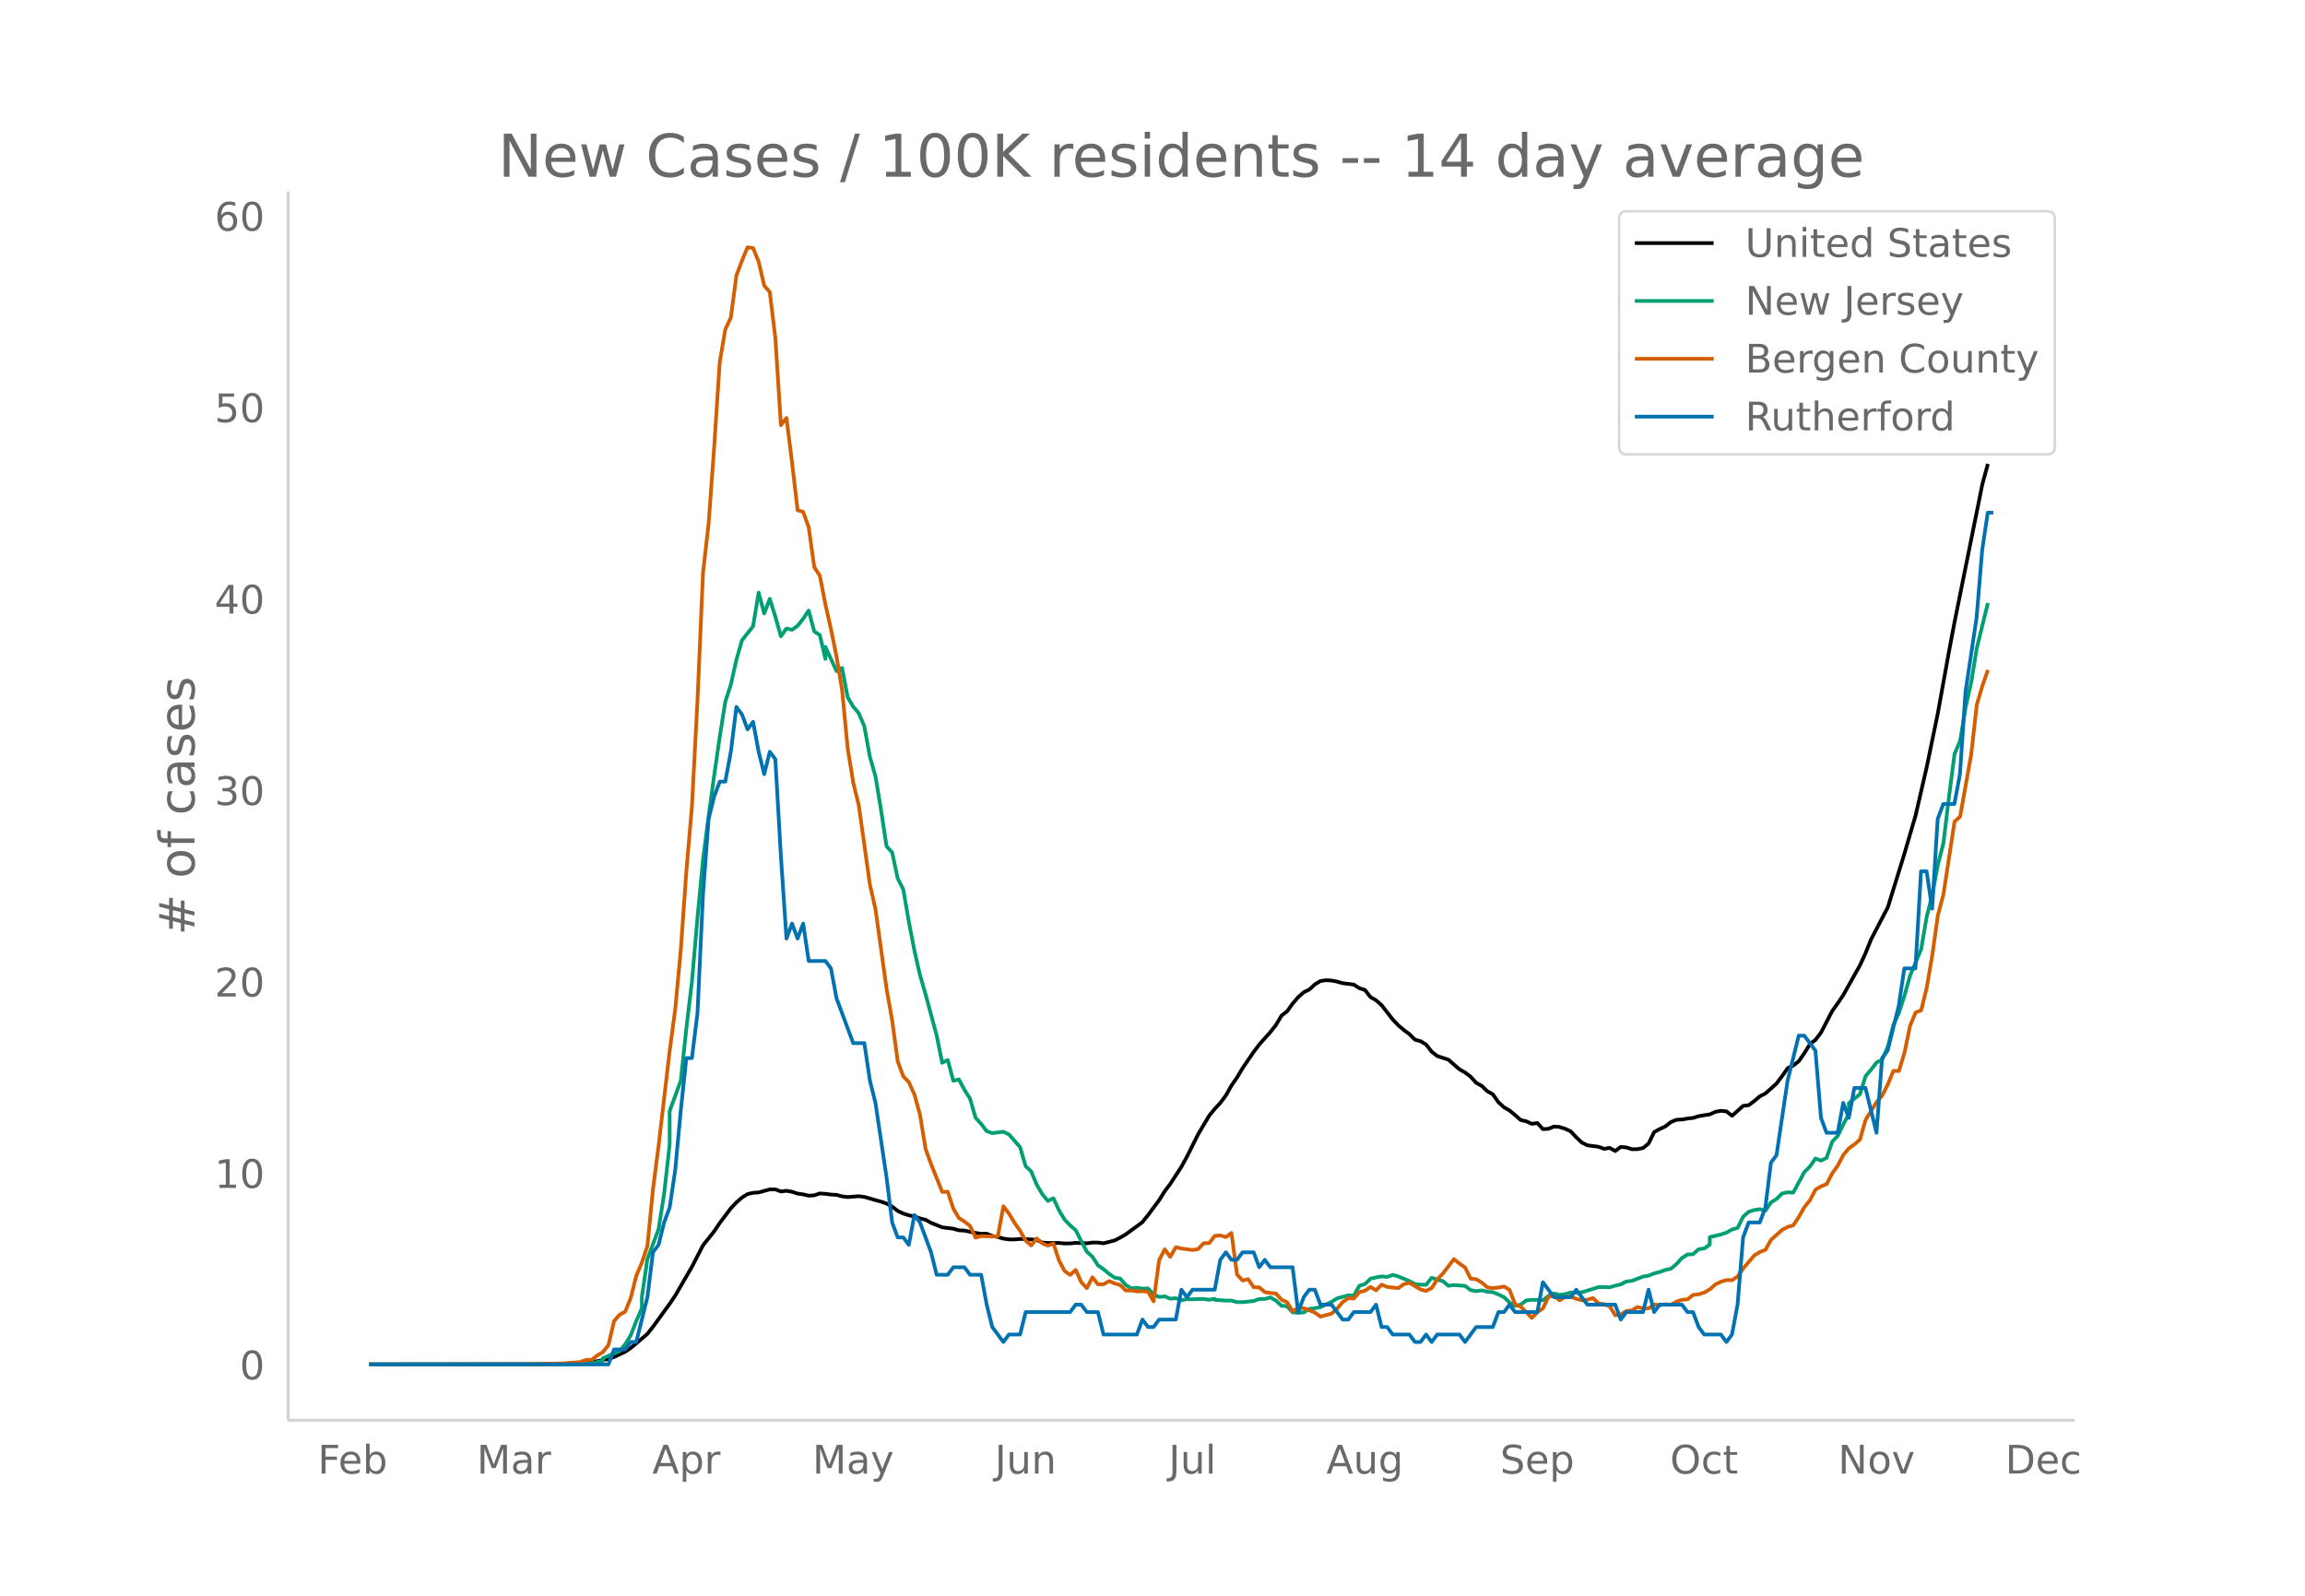 <svg height="864" viewBox="0 0 936 648" width="1248" xmlns="http://www.w3.org/2000/svg" xmlns:xlink="http://www.w3.org/1999/xlink"><defs><style>*{stroke-linecap:butt;stroke-linejoin:round}</style></defs><g id="figure_1"><path d="M0 648h936V0H0z" fill="#fff" id="patch_1"/><g id="axes_1"><path d="M117 576.72h725.4V77.76H117z" fill="none" id="patch_2"/><path clip-path="url(#p2ba1febd13)" d="M149.973 554.04l70.01-.085 9.034-.181 4.517-.201 6.775-.54 2.258-.294 4.517-.916 2.259-.779 4.516-2.139 2.259-1.517 6.775-5.733 2.258-2.883 6.776-9.314 2.258-3.333 6.775-11.68 4.517-8.766 4.517-5.658 2.258-3.375 4.517-5.99 2.259-2.407 2.258-1.944 2.258-1.447 2.259-.49 2.258-.154 4.517-1.231 2.258-.017 2.259.852 2.258-.277 2.259.39 2.258.76 2.258.3 2.259.532 2.258-.137 2.259-.771 2.258.16 2.258.303 2.259.12 2.258.615 2.259.27 4.516-.343 2.259.294 6.775 1.912 2.258.772 2.259 1.236 2.258 1.77 2.259 1.044 2.258.728 2.259.474 2.258.78 2.258.552 2.259 1.247 4.517 1.834 4.516.555 2.259.658 2.258.112 4.517.952 2.258.342 2.259-.04 2.258.945 2.259.375 2.258.686 2.258.31 2.259.026 2.258-.21 4.517.204 2.258.186 2.259 1.076 2.258.188 4.517-.026 2.258.22 2.259-.03 2.258-.222 4.517.183 2.259-.306 2.258.01 2.258.289 4.517-1.161 2.259-1.134 2.258-1.336 4.517-3.286 2.258-1.683 2.259-2.831 4.516-6.073 2.259-3.6 2.258-2.986 4.517-6.956 2.258-4.122 4.517-9.054 4.517-7.6 2.258-2.761 2.259-2.422 2.258-3.022 2.259-4.014 2.258-3.262 2.258-3.797 4.517-6.611 2.259-3.018 4.516-5.029 2.259-2.865 2.258-3.812 2.259-1.74 2.258-3.138 2.259-2.613 2.258-2.01 2.258-1.118 2.259-2.075 2.258-1.359 2.259-.347 2.258.144 2.258.438 2.259.634 4.517.562 2.258 1.47 2.258.706 2.259 2.912 2.258 1.283 2.259 1.998 4.516 5.804 2.259 2.372 2.258 1.91 2.259 1.687 2.258 2.245 2.258.602 2.259 1.361 2.258 2.908 2.259 1.765 4.516 1.46 4.517 3.935 2.259 1.283 2.258 1.705 2.259 2.477 2.258 1.246 2.258 2.17 2.259 1.268 2.258 3.188 2.259 2.075 2.258 1.304 2.258 1.856 2.259 2.003 2.258.514 2.259 1.039 2.258-.327 2.258 2.48 2.259-.15 2.258-.9 2.259.167 2.258.745 2.258 1.033 2.259 2.445 2.258 2.107 2.259 1.119 4.516.6 2.259.84 2.258-.396 2.259 1.272 2.258-1.674 2.258.225 2.259.72 2.258-.027 2.259-.437 2.258-1.86 2.259-4.626 2.258-1.26 2.258-1.022 2.259-1.778 2.258-.937 2.259-.114 2.258-.383 2.258-.26 2.259-.717 4.517-.73 2.258-1.021 2.258-.42 2.259.233 2.258 1.787 4.517-4.032 2.258-.273 2.259-1.694 2.258-1.909 2.259-1.144 4.516-4.047 2.259-3.01 2.258-3.213 2.259-1.082 2.258-1.742 2.258-3.274 2.259-3.66 2.258-1.753 2.259-2.983 4.516-8.697 2.259-3.15 2.258-3.365 6.776-12.09 2.258-4.904 2.258-5.626 6.776-12.963 4.516-14.542 2.259-7.346 4.517-15.45 4.516-19.627 4.517-21.881 4.517-25.011 2.258-11.942 11.292-56.001 2.259-8.307h0" fill="none" stroke="#000" stroke-linecap="round" stroke-width="1.5" id="line2d_1"/><path clip-path="url(#p2ba1febd13)" d="M149.973 554.04l81.302-.038 4.517-.125h0l4.517-.3 4.517-1.056v-1l6.775-2.895 2.258-2.732 2.259-3.67 2.258-5.814 2.259-5.195v-4.545l2.258-15.43 4.517-12.06 2.258-14.372 2.259-20.018v-13.641l4.516-12.323 2.259-21.25 2.258-18.88 2.259-25.988L285.477 349l2.258-17.467 2.259-16.599 2.258-15.598 2.259-14.342 2.258-6.977 2.259-10.077 2.258-7.903 4.517-5.757 2.258-13.63 2.259 8.46 2.258-5.952 2.258 7.22 2.259 7.978 2.258-3.126 2.259.5 2.258-1.594 2.258-2.857 2.259-3.339 2.258 8.465 2.259 1.476 2.258 9.684v-4.883l4.517 9.828 2.258-1.263 2.259 11.872 2.258 3.826 2.258 2.663 2.259 5.34 2.258 12.378 2.259 7.858 2.258 13.635 2.258 14.873 2.259 2.426 2.258 10.603 2.259 4.395 2.258 13.141 2.259 11.69 2.258 9.947 2.258 7.778 4.517 16.754 2.259 11.141 2.258-1.125 2.258 8.44 2.259-.557 2.258 4.201 2.259 3.576 2.258 7.79 2.258 2.482 2.259 2.97 2.258.787 4.517-.562 2.258 1.075 4.517 5.176 2.259 7.703 2.258 2.169 2.258 5.395 2.259 3.82 2.258 2.757 2.259-1.075 2.258 4.87 2.258 3.782 2.259 2.332 2.258 1.963 4.517 8.74 2.259 2.02 2.258 3.507 2.258 1.569 2.259 1.9 2.258 1.538 2.259.363 2.258 2.607 2.258 1.369 2.259-.231 2.258.375 2.259-.125 2.258 2.45 2.258 1.038 2.259-.25 2.258.95 2.259-.206 2.258.825 2.258-.45 2.259.1 2.258-.15 2.259.019 2.258.294 2.258-.382v.4l4.517.326 2.259-.02 2.258.645h2.258l4.517-.45 2.259-.838 2.258.013 2.258-.638 2.259 1.281 2.258 2.101 2.259.175 2.258 2.5 2.259.182 2.258-.162 2.258-1.426 2.259-.256 2.258-.438 4.517-2.175 2.258-1.407 4.517-1.238 2.259.119 2.258-4.001 2.258-.663 2.259-2.2 2.258-.526 2.259-.394 2.258.2 2.258-.825 2.259.613 4.517 1.913 2.258 1.194 2.258.244 2.259.05 2.258-2.826 2.259.75 2.258.57 2.258 1.925 2.259-.3 4.517.331 2.258 1.713 2.259.438 2.258-.32 2.258.538 2.259.207 2.258.887 2.259 1.113 2.258 2.182 2.258 1.326 2.259-.444 2.258-1.738 2.259-.232 2.258.007 2.258.15 2.259-1.738 2.258-.994 2.259.587 2.258-.331 2.258-.669 2.259.156 2.258-.237 6.775-2.082 2.259-.038 2.258.094 2.259-.663 2.258-.518 2.258-1.194 2.259-.238 4.517-1.738 2.258-.375 2.259-.932 2.258-.531 2.258-.875 2.259-.463 2.258-1.882 2.259-2.507 2.258-1.406 2.258-.125 2.259-2.026 2.258-.281 2.259-1.582v-3.038l4.516-1.082 2.259-.744 2.258-1.269 2.259-.625 2.258-4.589 2.258-1.982 2.259-.712 2.258-.332 2.259.563 2.258-3.326 2.258-1.413 2.259-2.232 2.258-.437 2.259.08 4.516-8.314 2.259-2.244 2.258-3.264 2.259.85 2.258-1.125 2.258-6.533 2.259-2.363 2.258-4.67 2.259-4.239v-4.432l4.517-3.62 2.258-7.29 2.258-2.682 2.259-2.926 2.258-1.1 2.259-5.251 2.258-8.765 2.258-5.002 2.259-6.977 2.258-8.083 4.517-10.79 2.258-13.198 2.259-8.865 2.258-12.135 2.259-8.884 2.258-18.692 2.258-17.474 2.259-5.32 2.258-13.742 2.259-10.071 2.258-13.88 4.517-18.33h0" fill="none" stroke="#009e73" stroke-linecap="round" stroke-width="1.5" id="line2d_2"/><path clip-path="url(#p2ba1febd13)" d="M149.973 554.04l65.494-.06 13.55-.357 2.258-.238 2.259-.12 2.258-.238 2.259-.834 2.258-.06 2.258-1.727 2.259-1.37 2.258-2.859 2.259-9.71 2.258-2.62 2.258-1.191 2.259-5.6 2.258-8.994 2.259-5.361 2.258-6.79 2.258-22.934 2.259-17.572 4.517-38.659 2.258-16.917 2.258-24.065 2.259-31.927 2.258-26.27 2.259-43.007 2.258-52.06 2.258-19.777 2.259-31.153 2.258-34.49 2.259-13.283 2.258-4.884 2.259-17.036 2.258-6.016 2.258-5.421 2.259.298 2.258 5.54 2.259 9.709 2.258 2.62 2.258 18.645 2.259 35.383 2.258-2.919 2.259 18.049 2.258 19.418 2.258.656 2.259 6.314 2.258 16.142 2.259 3.515 2.258 11.615 2.258 10.067 2.259 11.139 2.258 13.522 2.259 23.648 2.258 13.938 2.258 9.293 4.517 32.166 2.259 9.947 4.516 32.404 2.259 12.748 2.258 16.678 2.259 6.076 2.258 2.383 2.259 5.003 2.258 8.101 2.258 13.939 2.259 6.255 4.517 11.258 2.258-.06 2.258 6.85 2.259 3.812 2.258 1.43 2.259 1.787 2.258 4.765 2.258-.655 4.517.179 2.259-.06 2.258-12.21 2.258 2.977 2.259 3.753 2.258 3.217 2.259 4.05 2.258 1.906 2.258-2.8 2.259 1.967 2.258.893 2.259-.834 2.258 6.91 2.258 4.229 2.259 1.608 2.258-2.025 2.259 4.944 2.258 2.442 2.259-4.408 2.258 2.86h2.258l2.259-1.31 2.258.952 2.259.655 2.258 2.204h2.258l2.259.358 2.258-.06 2.259.179 2.258 3.931 2.258-16.738 2.259-4.348 2.258 3.038 2.259-3.932 2.258.536 4.517.596 2.258-.357 2.259-2.383 2.258-.06 2.258-2.918 2.259-.18 2.258.656 2.259-1.668 2.258 16.858 2.258 2.442 2.259-.536 2.258 3.276 2.259.06 2.258 1.906 2.258.357 2.259.238 2.258 2.502 2.259 1.013 2.258 3.693 2.259-1.43 2.258.179 2.258.834 2.259.953 2.258 1.608 4.517-1.191 2.258-2.025 2.259-2.68 2.258-1.55 2.259.12 2.258-2.621 2.258-.536 2.259-1.55 2.258 1.37 2.259-2.322 2.258.953 4.517.476 2.258-1.608 2.259-.536 4.516 2.68 2.259.596 2.258-1.191 2.259-3.455 2.258-2.383 4.517-5.897 2.258 1.847 2.259 1.548 2.258 4.528 2.259.238 2.258 1.37 2.258 1.966 2.259.297 2.258-.238 2.259-.417 2.258 1.37 2.258 5.838 2.259.953 4.517 4.586 2.258-2.323 2.258-1.548 2.259-4.706 2.258-.417 2.259 1.846 2.258-1.37 2.258-.119 2.259.894 2.258.595 2.259-.238 2.258-.655 2.258 2.144 2.259.358 2.258.834 2.259 3.633 2.258-.298 2.258-1.43 2.259-.238 2.258-1.37 2.259.596 2.258-.06 2.259-1.548 2.258.238 2.258-.357 2.259.238 2.258-1.31 2.259-.715 2.258-.239 2.258-1.787 2.259-.238 2.258-.715 2.259-1.31 2.258-1.966 2.258-1.132 2.259-.655 2.258.06 2.259-1.49 2.258-3.276 4.517-5.301 2.258-1.37 2.259-.894 2.258-4.05 4.517-4.05 2.258-1.192 2.259-.655 2.258-3.395 2.258-3.991 2.259-2.8 2.258-4.289 2.259-1.37 2.258-.893 2.258-4.349 2.259-3.157 2.258-4.348 2.259-2.68 2.258-1.609 2.259-1.966 2.258-7.982 4.517-7.267 2.258-2.62 2.259-4.468 2.258-5.54 2.258.06 2.259-7.446 2.258-10.9 2.259-5.421 2.258-.894 2.258-9.173 2.259-13.224 2.258-16.142 2.259-8.519 4.516-29.545 2.259-2.084 4.517-25.316 2.258-20.074 2.258-7.625 2.259-6.492h0" fill="none" stroke="#d55e00" stroke-linecap="round" stroke-width="1.5" id="line2d_3"/><path clip-path="url(#p2ba1febd13)" d="M149.973 554.04h97.111l2.259-6.068h4.516l2.259-3.033h2.258l4.517-18.203 2.258-18.203 2.259-3.034 2.258-9.102 2.259-6.067 2.258-15.17 2.258-24.27 2.259-21.237h2.258l2.259-18.203 2.258-48.541 2.258-30.338 2.259-9.102 2.258-6.068h2.259l2.258-12.135 2.259-18.203 2.258 3.034 2.258 6.068 2.259-3.034 2.258 12.135 2.259 9.102 2.258-9.102 2.258 3.034 2.259 39.44 2.258 33.372 2.259-6.068 2.258 6.068 2.258-6.068 2.259 15.17h6.775l2.258 3.033 2.259 12.135 6.775 18.203h4.517l2.258 15.17 2.259 9.101 4.516 30.338 2.259 18.203 2.258 6.068h2.259l2.258 3.034 2.259-12.136 2.258 3.034 4.517 12.136 2.258 9.101h4.517l2.258-3.034h4.517l2.259 3.034h4.516l2.259 12.135 2.258 9.102 4.517 6.068 2.258-3.034h4.517l2.259-9.102h18.067l2.258-3.034h2.259l2.258 3.034h4.517l2.258 9.102h13.55l2.26-6.068 2.258 3.034h2.258l2.258-3.034h6.776l2.258-12.135 2.258 3.034 2.259-3.034h9.033l2.259-12.136 2.258-3.033 2.259 3.033h2.258l2.258-3.033h4.517l2.259 6.067 2.258-3.034 2.258 3.034h9.034l2.259 18.203 2.258-6.067 2.258-3.034h2.259l2.258 6.067h4.517l4.517 6.068h2.258l2.259-3.034h6.775l2.258-3.034 2.259 9.102h2.258l2.258 3.034h6.776l2.258 3.034h2.258l2.259-3.034 2.258 3.034 2.259-3.034h9.033l2.259 3.034 4.517-6.068h6.775l2.258-6.068h2.259l2.258-3.034 2.258 3.034h9.034l2.258-12.135 4.517 6.068h6.775l2.259-3.034 4.517 6.067h11.292l2.258 6.068 2.258-3.034h6.776l2.258-9.101 2.259 9.101 2.258-3.034h9.034l2.258 3.034h2.258l2.259 6.068 2.258 3.034h6.775l2.259 3.034 2.258-3.034 2.259-12.136 2.258-27.304 2.258-6.068h4.517l2.259-6.067 2.258-18.203 2.258-3.034 4.517-30.338 4.517-18.203h2.258l4.517 6.067 2.259 27.305 2.258 6.067h4.517l2.258-12.135 2.259 6.068 2.258-12.136h4.517L762 459.991l2.258-30.338 2.259-3.034 4.516-18.203 2.259-15.169h4.517l2.258-39.44h2.258l2.259 15.17 2.258-36.406 2.259-6.068h4.516l2.259-12.135 2.258-33.372 4.517-30.339 2.258-27.304 2.259-15.17h2.258" fill="none" stroke="#0072b2" stroke-linecap="round" stroke-width="1.5" id="line2d_4"/><path d="M117 576.72V77.76" fill="none" stroke="#d3d3d3" stroke-linecap="square" stroke-width="1.25" id="patch_3"/><path d="M117 576.72h725.4" fill="none" stroke="#d3d3d3" stroke-linecap="square" stroke-width="1.25" id="patch_4"/><g id="matplotlib.axis_1"><g id="xtick_1"><g transform="matrix(.16 0 0 -.16 129.035 598.378)" fill="#696969" id="text_1"><defs><path d="M9.813 72.906h41.89v-8.312H19.672V43.109h28.906v-8.297H19.672V0h-9.86z" id="DejaVuSans-70"/><path d="M56.203 29.594v-4.39H14.891q.593-9.282 5.593-14.142 5-4.859 13.938-4.859 5.172 0 10.031 1.266 4.86 1.265 9.656 3.812v-8.5Q49.266.734 44.187-.344 39.11-1.422 33.892-1.422q-13.094 0-20.735 7.61-7.64 7.625-7.64 20.625 0 13.421 7.25 21.296Q20.016 56 32.328 56q11.031 0 17.453-7.11 6.422-7.093 6.422-19.296zm-8.984 2.64q-.094 7.36-4.125 11.75-4.032 4.407-10.672 4.407-7.516 0-12.031-4.25-4.516-4.25-5.203-11.97z" id="DejaVuSans-101"/><path d="M48.688 27.297q0 9.906-4.079 15.547-4.078 5.64-11.203 5.64-7.14 0-11.218-5.64-4.079-5.64-4.079-15.547 0-9.906 4.078-15.547 4.079-5.64 11.22-5.64 7.124 0 11.202 5.64t4.078 15.547zM18.108 46.39q2.844 4.875 7.157 7.234Q29.594 56 35.594 56q9.968 0 16.187-7.906 6.235-7.907 6.235-20.797T51.78 6.484q-6.218-7.906-16.187-7.906-6 0-10.328 2.375-4.313 2.375-7.157 7.25V0H9.08v75.984h9.03z" id="DejaVuSans-98"/></defs><use xlink:href="#DejaVuSans-70"/><use x="52.02" xlink:href="#DejaVuSans-101"/><use x="113.543" xlink:href="#DejaVuSans-98"/></g></g><g id="xtick_2"><g transform="matrix(.16 0 0 -.16 193.598 598.378)" fill="#696969" id="text_2"><defs><path d="M9.813 72.906h14.703l18.593-49.61 18.703 49.61h14.704V0H66.89v64.016l-18.797-50h-9.907l-18.796 50V0H9.813z" id="DejaVuSans-77"/><path d="M34.281 27.484q-10.89 0-15.093-2.484-4.204-2.484-4.204-8.5 0-4.781 3.157-7.594 3.156-2.797 8.562-2.797 7.485 0 12 5.297 4.516 5.297 4.516 14.078v2zm17.922 3.72V0H43.22v8.297Q40.14 3.328 35.547.953q-4.594-2.375-11.234-2.375-8.391 0-13.36 4.719Q6 8.016 6 15.922q0 9.219 6.172 13.906 6.187 4.688 18.437 4.688h12.61v.89q0 6.203-4.078 9.594-4.078 3.39-11.453 3.39-4.688 0-9.141-1.124-4.438-1.125-8.531-3.375v8.312q4.921 1.906 9.562 2.844 4.64.953 9.031.953 11.875 0 17.735-6.156 5.86-6.14 5.86-18.64z" id="DejaVuSans-97"/><path d="M41.11 46.297q-1.516.875-3.297 1.281Q36.03 48 33.89 48q-7.625 0-11.703-4.953-4.079-4.953-4.079-14.234V0H9.08v54.688h9.03v-8.5q2.844 4.984 7.375 7.39Q30.031 56 36.531 56q.922 0 2.047-.125 1.125-.11 2.484-.36z" id="DejaVuSans-114"/></defs><use xlink:href="#DejaVuSans-77"/><use x="86.279" xlink:href="#DejaVuSans-97"/><use x="147.559" xlink:href="#DejaVuSans-114"/></g></g><g id="xtick_3"><g transform="matrix(.16 0 0 -.16 264.862 598.378)" fill="#696969" id="text_3"><defs><path d="M34.188 63.188L20.797 26.906h26.812zm-5.579 9.718h11.188L67.578 0h-10.25l-6.64 18.703h-32.86L11.188 0H.78z" id="DejaVuSans-65"/><path d="M18.11 8.203v-29H9.077v75.484h9.031v-8.296q2.844 4.875 7.157 7.234Q29.594 56 35.594 56q9.968 0 16.187-7.906 6.235-7.907 6.235-20.797T51.78 6.484q-6.218-7.906-16.187-7.906-6 0-10.328 2.375-4.313 2.375-7.157 7.25zm30.578 19.094q0 9.906-4.079 15.547-4.078 5.64-11.203 5.64-7.14 0-11.218-5.64-4.079-5.64-4.079-15.547 0-9.906 4.078-15.547 4.079-5.64 11.22-5.64 7.124 0 11.202 5.64t4.078 15.547z" id="DejaVuSans-112"/></defs><use xlink:href="#DejaVuSans-65"/><use x="68.408" xlink:href="#DejaVuSans-112"/><use x="131.885" xlink:href="#DejaVuSans-114"/></g></g><g id="xtick_4"><g transform="matrix(.16 0 0 -.16 329.914 598.378)" fill="#696969" id="text_4"><defs><path d="M32.172-5.078q-3.797-9.766-7.422-12.735-3.61-2.984-9.656-2.984H7.906v7.516h5.282q3.703 0 5.75 1.765Q21-9.766 23.483-3.219l1.61 4.094-22.11 53.813H12.5l17.094-42.766 17.093 42.766h9.516z" id="DejaVuSans-121"/></defs><use xlink:href="#DejaVuSans-77"/><use x="86.279" xlink:href="#DejaVuSans-97"/><use x="147.559" xlink:href="#DejaVuSans-121"/></g></g><g id="xtick_5"><g transform="matrix(.16 0 0 -.16 403.965 598.378)" fill="#696969" id="text_5"><defs><path d="M9.813 72.906h9.859V5.078q0-13.187-5-19.14-5-5.954-16.094-5.954h-3.75v8.297h3.078q6.531 0 9.219 3.672Q9.813-4.39 9.813 5.078z" id="DejaVuSans-74"/><path d="M8.5 21.578v33.11h8.984V21.922q0-7.766 3.016-11.656 3.031-3.875 9.094-3.875 7.265 0 11.484 4.64 4.234 4.64 4.234 12.656v31h8.985V0h-8.984v8.406Q42.047 3.422 37.718 1q-4.313-2.422-10.032-2.422-9.421 0-14.312 5.86Q8.5 10.296 8.5 21.578zM31.11 56z" id="DejaVuSans-117"/><path d="M54.89 33.016V0h-8.984v32.719q0 7.765-3.031 11.61-3.031 3.858-9.078 3.858-7.281 0-11.484-4.64-4.204-4.625-4.204-12.64V0H9.08v54.688h9.03v-8.5q3.235 4.937 7.594 7.374Q30.078 56 35.797 56q9.422 0 14.25-5.828 4.844-5.828 4.844-17.156z" id="DejaVuSans-110"/></defs><use xlink:href="#DejaVuSans-74"/><use x="29.492" xlink:href="#DejaVuSans-117"/><use x="92.871" xlink:href="#DejaVuSans-110"/></g></g><g id="xtick_6"><g transform="matrix(.16 0 0 -.16 474.564 598.378)" fill="#696969" id="text_6"><defs><path d="M9.422 75.984h8.984V0H9.422z" id="DejaVuSans-108"/></defs><use xlink:href="#DejaVuSans-74"/><use x="29.492" xlink:href="#DejaVuSans-117"/><use x="92.871" xlink:href="#DejaVuSans-108"/></g></g><g id="xtick_7"><g transform="matrix(.16 0 0 -.16 538.606 598.378)" fill="#696969" id="text_7"><defs><path d="M45.406 27.984q0 9.766-4.031 15.125-4.016 5.375-11.297 5.375-7.219 0-11.25-5.375-4.031-5.359-4.031-15.125 0-9.718 4.031-15.093t11.25-5.375q7.281 0 11.297 5.375 4.031 5.375 4.031 15.093zm8.985-21.203q0-13.953-6.203-20.765Q42-20.797 29.203-20.797q-4.734 0-8.937.703-4.203.703-8.157 2.172v8.735q3.954-2.141 7.813-3.157 3.86-1.031 7.86-1.031 8.843 0 13.234 4.61 4.39 4.609 4.39 13.937v4.453q-2.781-4.844-7.125-7.234Q33.938 0 27.875 0 17.828 0 11.672 7.656q-6.156 7.672-6.156 20.328 0 12.688 6.156 20.344Q17.828 56 27.875 56q6.063 0 10.406-2.39 4.344-2.391 7.125-7.22v8.297h8.985z" id="DejaVuSans-103"/></defs><use xlink:href="#DejaVuSans-65"/><use x="68.408" xlink:href="#DejaVuSans-117"/><use x="131.787" xlink:href="#DejaVuSans-103"/></g></g><g id="xtick_8"><g transform="matrix(.16 0 0 -.16 609.158 598.378)" fill="#696969" id="text_8"><defs><path d="M53.516 70.516V60.89q-5.61 2.687-10.594 4-4.984 1.328-9.625 1.328-8.047 0-12.422-3.125t-4.375-8.89q0-4.845 2.906-7.313 2.907-2.453 11.016-3.97l5.953-1.218q11.031-2.11 16.281-7.406 5.25-5.297 5.25-14.172 0-10.61-7.11-16.078-7.093-5.469-20.812-5.469-5.172 0-11.015 1.172Q13.14.922 6.89 3.219v10.156q6-3.36 11.765-5.078 5.766-1.703 11.328-1.703 8.438 0 13.032 3.312 4.593 3.328 4.593 9.485 0 5.359-3.297 8.39-3.296 3.032-10.812 4.547L27.484 33.5q-11.03 2.188-15.968 6.875-4.922 4.688-4.922 13.047 0 9.672 6.812 15.234 6.813 5.563 18.766 5.563 5.14 0 10.453-.938 5.328-.922 10.89-2.765z" id="DejaVuSans-83"/></defs><use xlink:href="#DejaVuSans-83"/><use x="63.477" xlink:href="#DejaVuSans-101"/><use x="125" xlink:href="#DejaVuSans-112"/></g></g><g id="xtick_9"><g transform="matrix(.16 0 0 -.16 678.158 598.378)" fill="#696969" id="text_9"><defs><path d="M39.406 66.219q-10.75 0-17.078-8.016-6.312-8-6.312-21.828 0-13.766 6.312-21.781 6.328-8 17.078-8 10.735 0 17.016 8 6.281 8.015 6.281 21.781 0 13.828-6.281 21.828-6.281 8.016-17.016 8.016zm0 8q15.328 0 24.5-10.281 9.188-10.282 9.188-27.563 0-17.234-9.188-27.516-9.172-10.28-24.5-10.28-15.375 0-24.593 10.25-9.204 10.265-9.204 27.546t9.204 27.563q9.218 10.28 24.593 10.28z" id="DejaVuSans-79"/><path d="M48.781 52.594v-8.407q-3.812 2.11-7.64 3.157-3.828 1.047-7.735 1.047-8.75 0-13.593-5.547-4.829-5.532-4.829-15.547 0-10.016 4.829-15.563 4.843-5.53 13.593-5.53 3.907 0 7.735 1.046 3.828 1.047 7.64 3.156V2.094Q45.016.344 40.984-.531q-4.015-.89-8.562-.89-12.36 0-19.64 7.765-7.266 7.765-7.266 20.953 0 13.375 7.343 21.031Q20.22 56 33.016 56q4.14 0 8.093-.86 3.953-.843 7.672-2.546z" id="DejaVuSans-99"/><path d="M18.313 70.219V54.688h18.5v-6.985h-18.5V18.016q0-6.688 1.828-8.594 1.828-1.906 7.453-1.906h9.218V0h-9.218q-10.407 0-14.36 3.875-3.953 3.89-3.953 14.14v29.688H2.687v6.984h6.594V70.22z" id="DejaVuSans-116"/></defs><use xlink:href="#DejaVuSans-79"/><use x="78.711" xlink:href="#DejaVuSans-99"/><use x="133.691" xlink:href="#DejaVuSans-116"/></g></g><g id="xtick_10"><g transform="matrix(.16 0 0 -.16 746.386 598.378)" fill="#696969" id="text_10"><defs><path d="M9.813 72.906h13.28l32.329-60.984v60.984h9.562V0h-13.28L19.39 60.984V0H9.813z" id="DejaVuSans-78"/><path d="M30.61 48.39q-7.22 0-11.422-5.64-4.204-5.64-4.204-15.453 0-9.813 4.172-15.453 4.188-5.64 11.453-5.64 7.188 0 11.375 5.655 4.203 5.672 4.203 15.438 0 9.719-4.203 15.406-4.187 5.688-11.375 5.688zm0 7.61q11.718 0 18.406-7.625 6.703-7.61 6.703-21.078 0-13.422-6.703-21.078-6.688-7.64-18.407-7.64-11.765 0-18.437 7.64-6.656 7.656-6.656 21.078 0 13.469 6.656 21.078Q18.844 56 30.609 56z" id="DejaVuSans-111"/><path d="M2.984 54.688H12.5L29.594 8.797l17.093 45.89h9.516L35.687 0H23.485z" id="DejaVuSans-118"/></defs><use xlink:href="#DejaVuSans-78"/><use x="74.805" xlink:href="#DejaVuSans-111"/><use x="135.986" xlink:href="#DejaVuSans-118"/></g></g><g id="xtick_11"><g transform="matrix(.16 0 0 -.16 814.272 598.378)" fill="#696969" id="text_11"><defs><path d="M19.672 64.797V8.109h11.922q15.093 0 22.093 6.829 7 6.843 7 21.593 0 14.64-7 21.453-7 6.813-22.093 6.813zm-9.86 8.11h20.266q21.188 0 31.094-8.813 9.922-8.813 9.922-27.563 0-18.86-9.969-27.703Q51.172 0 30.078 0H9.813z" id="DejaVuSans-68"/></defs><use xlink:href="#DejaVuSans-68"/><use x="77.002" xlink:href="#DejaVuSans-101"/><use x="138.525" xlink:href="#DejaVuSans-99"/></g></g></g><g id="matplotlib.axis_2"><g id="ytick_1"><g transform="matrix(.16 0 0 -.16 97.32 560.119)" fill="#696969" id="text_12"><defs><path d="M31.781 66.406q-7.61 0-11.453-7.5Q16.5 51.422 16.5 36.375q0-14.984 3.828-22.484 3.844-7.5 11.453-7.5 7.672 0 11.5 7.5 3.844 7.5 3.844 22.484 0 15.047-3.844 22.531-3.828 7.5-11.5 7.5zm0 7.813q12.266 0 18.735-9.703 6.468-9.688 6.468-28.141 0-18.406-6.468-28.11-6.47-9.687-18.735-9.687-12.25 0-18.718 9.688-6.47 9.703-6.47 28.109 0 18.453 6.47 28.14Q19.53 74.22 31.78 74.22z" id="DejaVuSans-48"/></defs><use xlink:href="#DejaVuSans-48"/></g></g><g id="ytick_2"><g transform="matrix(.16 0 0 -.16 87.14 482.38)" fill="#696969" id="text_13"><defs><path d="M12.406 8.297h16.11v55.625l-17.532-3.516v8.985l17.438 3.515h9.86V8.296H54.39V0H12.406z" id="DejaVuSans-49"/></defs><use xlink:href="#DejaVuSans-49"/><use x="63.623" xlink:href="#DejaVuSans-48"/></g></g><g id="ytick_3"><g transform="matrix(.16 0 0 -.16 87.14 404.64)" fill="#696969" id="text_14"><defs><path d="M19.188 8.297h34.421V0H7.33v8.297q5.609 5.812 15.296 15.594 9.703 9.797 12.188 12.64 4.734 5.313 6.609 9 1.89 3.688 1.89 7.25 0 5.813-4.078 9.469-4.078 3.672-10.625 3.672-4.64 0-9.797-1.61-5.14-1.609-11-4.89v9.969Q13.767 71.78 18.938 73q5.188 1.219 9.485 1.219 11.328 0 18.062-5.672 6.735-5.656 6.735-15.125 0-4.5-1.688-8.531-1.672-4.016-6.125-9.485-1.218-1.422-7.765-8.187-6.532-6.766-18.453-18.922z" id="DejaVuSans-50"/></defs><use xlink:href="#DejaVuSans-50"/><use x="63.623" xlink:href="#DejaVuSans-48"/></g></g><g id="ytick_4"><g transform="matrix(.16 0 0 -.16 87.14 326.9)" fill="#696969" id="text_15"><defs><path d="M40.578 39.313Q47.656 37.797 51.625 33q3.984-4.781 3.984-11.813 0-10.78-7.422-16.703-7.421-5.906-21.093-5.906-4.578 0-9.438.906-4.86.907-10.031 2.72v9.515q4.094-2.39 8.969-3.61 4.89-1.218 10.218-1.218 9.266 0 14.125 3.656 4.86 3.656 4.86 10.64 0 6.454-4.516 10.079-4.515 3.64-12.562 3.64h-8.5v8.11h8.89q7.266 0 11.125 2.906 3.86 2.906 3.86 8.375 0 5.61-3.985 8.61-3.968 3.015-11.39 3.015-4.063 0-8.703-.89-4.641-.876-10.203-2.72v8.782q5.624 1.562 10.53 2.344 4.907.78 9.25.78 11.235 0 17.766-5.109 6.547-5.093 6.547-13.78 0-6.063-3.468-10.235-3.47-4.172-9.86-5.782z" id="DejaVuSans-51"/></defs><use xlink:href="#DejaVuSans-51"/><use x="63.623" xlink:href="#DejaVuSans-48"/></g></g><g id="ytick_5"><g transform="matrix(.16 0 0 -.16 87.14 249.161)" fill="#696969" id="text_16"><defs><path d="M37.797 64.313L12.89 25.39h24.906zm-2.594 8.593H47.61V25.391h10.407v-8.203H47.609V0h-9.812v17.188H4.89v9.515z" id="DejaVuSans-52"/></defs><use xlink:href="#DejaVuSans-52"/><use x="63.623" xlink:href="#DejaVuSans-48"/></g></g><g id="ytick_6"><g transform="matrix(.16 0 0 -.16 87.14 171.422)" fill="#696969" id="text_17"><defs><path d="M10.797 72.906h38.719v-8.312H19.828v-17.86q2.14.735 4.281 1.094 2.157.36 4.313.36 12.203 0 19.328-6.688 7.14-6.688 7.14-18.11 0-11.765-7.328-18.296-7.328-6.516-20.656-6.516-4.593 0-9.36.781-4.75.782-9.827 2.344v9.922q4.39-2.39 9.078-3.563 4.687-1.171 9.906-1.171 8.453 0 13.375 4.437 4.938 4.438 4.938 12.063 0 7.609-4.938 12.047-4.922 4.453-13.375 4.453-3.953 0-7.89-.875-3.922-.875-8.016-2.735z" id="DejaVuSans-53"/></defs><use xlink:href="#DejaVuSans-53"/><use x="63.623" xlink:href="#DejaVuSans-48"/></g></g><g id="ytick_7"><g transform="matrix(.16 0 0 -.16 87.14 93.682)" fill="#696969" id="text_18"><defs><path d="M33.016 40.375q-6.641 0-10.532-4.547-3.875-4.531-3.875-12.437 0-7.86 3.875-12.438 3.891-4.562 10.532-4.562 6.64 0 10.515 4.562 3.875 4.578 3.875 12.438 0 7.906-3.875 12.437-3.875 4.547-10.515 4.547zm19.578 30.922v-8.984q-3.719 1.75-7.5 2.671-3.782.938-7.5.938-9.766 0-14.922-6.594-5.14-6.594-5.875-19.922 2.875 4.25 7.219 6.516 4.359 2.266 9.578 2.266 10.984 0 17.36-6.672 6.374-6.657 6.374-18.125 0-11.235-6.64-18.032-6.641-6.78-17.672-6.78-12.657 0-19.344 9.687-6.688 9.703-6.688 28.109 0 17.281 8.204 27.563 8.203 10.28 22.015 10.28 3.719 0 7.5-.734t7.89-2.187z" id="DejaVuSans-54"/></defs><use xlink:href="#DejaVuSans-54"/><use x="63.623" xlink:href="#DejaVuSans-48"/></g></g><g transform="matrix(0 -.2 -.2 0 78.98 379.813)" fill="#696969" id="text_19"><defs><path d="M51.125 44H36.922l-4.11-16.313h14.313zm-7.328 27.781l-5.078-20.265h14.265L58.11 71.78h7.813L60.89 51.516h15.234V44h-17.14l-4-16.313h15.53V20.22H53.079L48 0h-7.813l5.032 20.219H30.906L25.875 0h-7.86l5.079 20.219H7.719v7.468h17.187L29 44H13.281v7.516h17.625l4.985 20.265z" id="DejaVuSans-35"/><path d="M37.11 75.984V68.5h-8.594q-4.828 0-6.72-1.953-1.874-1.953-1.874-7.031v-4.828h14.797v-6.985H19.922V0H10.89v47.703H2.297v6.984h8.594V58.5q0 9.125 4.25 13.297 4.25 4.187 13.468 4.187z" id="DejaVuSans-102"/><path d="M44.281 53.078v-8.5q-3.797 1.953-7.906 2.922-4.094.984-8.5.984-6.688 0-10.031-2.047-3.344-2.046-3.344-6.156 0-3.125 2.39-4.906 2.391-1.781 9.626-3.39l3.078-.688q9.562-2.047 13.593-5.781 4.032-3.735 4.032-10.422 0-7.625-6.032-12.078-6.03-4.438-16.578-4.438-4.39 0-9.156.86Q10.688.296 5.422 2v9.281q4.984-2.594 9.812-3.89 4.829-1.282 9.579-1.282 6.343 0 9.75 2.172 3.421 2.172 3.421 6.125 0 3.656-2.468 5.61-2.453 1.953-10.813 3.765l-3.125.735q-8.344 1.75-12.062 5.39-3.704 3.64-3.704 9.985 0 7.718 5.47 11.906Q16.75 56 26.811 56q4.97 0 9.36-.734 4.406-.72 8.11-2.188z" id="DejaVuSans-115"/></defs><use xlink:href="#DejaVuSans-35"/><use x="83.789" xlink:href="#DejaVuSans-32"/><use x="115.576" xlink:href="#DejaVuSans-111"/><use x="176.758" xlink:href="#DejaVuSans-102"/><use x="211.963" xlink:href="#DejaVuSans-32"/><use x="243.75" xlink:href="#DejaVuSans-99"/><use x="298.73" xlink:href="#DejaVuSans-97"/><use x="360.01" xlink:href="#DejaVuSans-115"/><use x="412.109" xlink:href="#DejaVuSans-101"/><use x="473.633" xlink:href="#DejaVuSans-115"/></g></g><g transform="matrix(.24 0 0 -.24 202.252 71.76)" fill="#696969" id="text_20"><defs><path d="M4.203 54.688h8.985l11.234-42.672 11.172 42.672h10.593l11.235-42.672 11.187 42.672h8.985L63.28 0H52.688L40.922 44.828 29.109 0H18.5z" id="DejaVuSans-119"/><path d="M64.406 67.281v-10.39q-4.984 4.64-10.625 6.922-5.64 2.296-11.984 2.296-12.5 0-19.14-7.64-6.641-7.64-6.641-22.094 0-14.406 6.64-22.047 6.64-7.64 19.14-7.64 6.345 0 11.985 2.296 5.64 2.297 10.625 6.938V5.609Q59.234 2.094 53.437.33q-5.78-1.75-12.218-1.75-16.563 0-26.094 10.124-9.516 10.14-9.516 27.672 0 17.578 9.516 27.703 9.531 10.14 26.094 10.14 6.531 0 12.312-1.734 5.797-1.734 10.875-5.203z" id="DejaVuSans-67"/><path d="M25.39 72.906h8.297L8.297-9.28H0z" id="DejaVuSans-47"/><path d="M9.813 72.906h9.859V42.094L52.39 72.906h12.703L28.906 38.922 67.672 0H54.688L19.672 35.11V0h-9.86z" id="DejaVuSans-75"/><path d="M9.422 54.688h8.984V0H9.422zm0 21.296h8.984v-11.39H9.422z" id="DejaVuSans-105"/><path d="M45.406 46.39v29.594h8.985V0h-8.985v8.203Q42.578 3.328 38.25.953q-4.313-2.375-10.375-2.375-9.906 0-16.14 7.906-6.22 7.922-6.22 20.813 0 12.89 6.22 20.797Q17.968 56 27.874 56q6.063 0 10.375-2.375 4.328-2.36 7.156-7.234zm-30.61-19.093q0-9.906 4.079-15.547 4.078-5.64 11.203-5.64 7.125 0 11.219 5.64 4.11 5.64 4.11 15.547 0 9.906-4.11 15.547-4.094 5.64-11.219 5.64-7.125 0-11.203-5.64-4.078-5.64-4.078-15.547z" id="DejaVuSans-100"/><path d="M4.89 31.39h26.313v-8H4.891z" id="DejaVuSans-45"/></defs><use xlink:href="#DejaVuSans-78"/><use x="74.805" xlink:href="#DejaVuSans-101"/><use x="136.328" xlink:href="#DejaVuSans-119"/><use x="218.115" xlink:href="#DejaVuSans-32"/><use x="249.902" xlink:href="#DejaVuSans-67"/><use x="319.727" xlink:href="#DejaVuSans-97"/><use x="381.006" xlink:href="#DejaVuSans-115"/><use x="433.105" xlink:href="#DejaVuSans-101"/><use x="494.629" xlink:href="#DejaVuSans-115"/><use x="546.729" xlink:href="#DejaVuSans-32"/><use x="578.516" xlink:href="#DejaVuSans-47"/><use x="612.207" xlink:href="#DejaVuSans-32"/><use x="643.994" xlink:href="#DejaVuSans-49"/><use x="707.617" xlink:href="#DejaVuSans-48"/><use x="771.24" xlink:href="#DejaVuSans-48"/><use x="834.863" xlink:href="#DejaVuSans-75"/><use x="900.439" xlink:href="#DejaVuSans-32"/><use x="932.227" xlink:href="#DejaVuSans-114"/><use x="971.09" xlink:href="#DejaVuSans-101"/><use x="1032.613" xlink:href="#DejaVuSans-115"/><use x="1084.713" xlink:href="#DejaVuSans-105"/><use x="1112.496" xlink:href="#DejaVuSans-100"/><use x="1175.973" xlink:href="#DejaVuSans-101"/><use x="1237.496" xlink:href="#DejaVuSans-110"/><use x="1300.875" xlink:href="#DejaVuSans-116"/><use x="1340.084" xlink:href="#DejaVuSans-115"/><use x="1392.184" xlink:href="#DejaVuSans-32"/><use x="1423.971" xlink:href="#DejaVuSans-45"/><use x="1460.055" xlink:href="#DejaVuSans-45"/><use x="1496.139" xlink:href="#DejaVuSans-32"/><use x="1527.926" xlink:href="#DejaVuSans-49"/><use x="1591.549" xlink:href="#DejaVuSans-52"/><use x="1655.172" xlink:href="#DejaVuSans-32"/><use x="1686.959" xlink:href="#DejaVuSans-100"/><use x="1750.436" xlink:href="#DejaVuSans-97"/><use x="1811.715" xlink:href="#DejaVuSans-121"/><use x="1870.895" xlink:href="#DejaVuSans-32"/><use x="1902.682" xlink:href="#DejaVuSans-97"/><use x="1963.961" xlink:href="#DejaVuSans-118"/><use x="2023.141" xlink:href="#DejaVuSans-101"/><use x="2084.664" xlink:href="#DejaVuSans-114"/><use x="2125.777" xlink:href="#DejaVuSans-97"/><use x="2187.057" xlink:href="#DejaVuSans-103"/><use x="2250.533" xlink:href="#DejaVuSans-101"/></g><g id="legend_1"><path d="M660.668 184.5H831.2q3.2 0 3.2-3.2V88.96q0-3.2-3.2-3.2H660.667q-3.2 0-3.2 3.2v92.34q0 3.2 3.2 3.2z" fill="none" opacity=".8" stroke="#ccc" id="patch_5"/><path d="M663.867 98.718h32" fill="none" stroke="#000" stroke-linecap="round" stroke-width="1.5" id="line2d_5"/><g transform="matrix(.16 0 0 -.16 708.668 104.317)" fill="#696969" id="text_21"><defs><path d="M8.688 72.906h9.921V28.61q0-11.718 4.235-16.875 4.25-5.14 13.781-5.14 9.469 0 13.719 5.14 4.25 5.157 4.25 16.875v44.297H64.5V27.391q0-14.25-7.063-21.532-7.046-7.28-20.812-7.28-13.828 0-20.89 7.28-7.047 7.282-7.047 21.532z" id="DejaVuSans-85"/></defs><use xlink:href="#DejaVuSans-85"/><use x="73.193" xlink:href="#DejaVuSans-110"/><use x="136.572" xlink:href="#DejaVuSans-105"/><use x="164.355" xlink:href="#DejaVuSans-116"/><use x="203.564" xlink:href="#DejaVuSans-101"/><use x="265.088" xlink:href="#DejaVuSans-100"/><use x="328.564" xlink:href="#DejaVuSans-32"/><use x="360.352" xlink:href="#DejaVuSans-83"/><use x="423.828" xlink:href="#DejaVuSans-116"/><use x="463.037" xlink:href="#DejaVuSans-97"/><use x="524.316" xlink:href="#DejaVuSans-116"/><use x="563.525" xlink:href="#DejaVuSans-101"/><use x="625.049" xlink:href="#DejaVuSans-115"/></g><path d="M663.867 122.203h32" fill="none" stroke="#009e73" stroke-linecap="round" stroke-width="1.5" id="line2d_7"/><g transform="matrix(.16 0 0 -.16 708.668 127.802)" fill="#696969" id="text_22"><use xlink:href="#DejaVuSans-78"/><use x="74.805" xlink:href="#DejaVuSans-101"/><use x="136.328" xlink:href="#DejaVuSans-119"/><use x="218.115" xlink:href="#DejaVuSans-32"/><use x="249.902" xlink:href="#DejaVuSans-74"/><use x="279.395" xlink:href="#DejaVuSans-101"/><use x="340.918" xlink:href="#DejaVuSans-114"/><use x="382.031" xlink:href="#DejaVuSans-115"/><use x="434.131" xlink:href="#DejaVuSans-101"/><use x="495.654" xlink:href="#DejaVuSans-121"/></g><path d="M663.867 145.688h32" fill="none" stroke="#d55e00" stroke-linecap="round" stroke-width="1.5" id="line2d_9"/><g transform="matrix(.16 0 0 -.16 708.668 151.287)" fill="#696969" id="text_23"><defs><path d="M19.672 34.813V8.108H35.5q7.953 0 11.781 3.297 3.844 3.297 3.844 10.078 0 6.844-3.844 10.078-3.828 3.25-11.781 3.25zm0 29.984V42.828h14.61q7.218 0 10.75 2.703 3.546 2.719 3.546 8.282 0 5.515-3.547 8.25-3.531 2.734-10.75 2.734zm-9.86 8.11h25.204q11.28 0 17.375-4.688Q58.5 63.53 58.5 54.89q0-6.703-3.125-10.657-3.125-3.953-9.188-4.922 7.282-1.562 11.313-6.53 4.031-4.954 4.031-12.376 0-9.765-6.64-15.093Q48.25 0 35.984 0H9.812z" id="DejaVuSans-66"/></defs><use xlink:href="#DejaVuSans-66"/><use x="68.604" xlink:href="#DejaVuSans-101"/><use x="130.127" xlink:href="#DejaVuSans-114"/><use x="169.49" xlink:href="#DejaVuSans-103"/><use x="232.967" xlink:href="#DejaVuSans-101"/><use x="294.49" xlink:href="#DejaVuSans-110"/><use x="357.869" xlink:href="#DejaVuSans-32"/><use x="389.656" xlink:href="#DejaVuSans-67"/><use x="459.48" xlink:href="#DejaVuSans-111"/><use x="520.662" xlink:href="#DejaVuSans-117"/><use x="584.041" xlink:href="#DejaVuSans-110"/><use x="647.42" xlink:href="#DejaVuSans-116"/><use x="686.629" xlink:href="#DejaVuSans-121"/></g><path d="M663.867 169.173h32" fill="none" stroke="#0072b2" stroke-linecap="round" stroke-width="1.5" id="line2d_11"/><g transform="matrix(.16 0 0 -.16 708.668 174.773)" fill="#696969" id="text_24"><defs><path d="M44.39 34.188q3.172-1.079 6.172-4.594 3-3.516 6.032-9.672L66.609 0H56l-9.313 18.703q-3.624 7.328-7.015 9.719-3.39 2.39-9.25 2.39h-10.75V0h-9.86v72.906h22.266q12.5 0 18.656-5.234 6.157-5.219 6.157-15.766 0-6.89-3.203-11.437-3.204-4.532-9.297-6.282zM19.673 64.797V38.922h12.406q7.125 0 10.766 3.297 3.64 3.297 3.64 9.687 0 6.39-3.64 9.64-3.64 3.25-10.766 3.25z" id="DejaVuSans-82"/><path d="M54.89 33.016V0h-8.984v32.719q0 7.765-3.031 11.61-3.031 3.858-9.078 3.858-7.281 0-11.484-4.64-4.204-4.625-4.204-12.64V0H9.08v75.984h9.03V46.188q3.235 4.937 7.594 7.374Q30.078 56 35.797 56q9.422 0 14.25-5.828 4.844-5.828 4.844-17.156z" id="DejaVuSans-104"/></defs><use xlink:href="#DejaVuSans-82"/><use x="64.982" xlink:href="#DejaVuSans-117"/><use x="128.361" xlink:href="#DejaVuSans-116"/><use x="167.57" xlink:href="#DejaVuSans-104"/><use x="230.949" xlink:href="#DejaVuSans-101"/><use x="292.473" xlink:href="#DejaVuSans-114"/><use x="333.586" xlink:href="#DejaVuSans-102"/><use x="368.791" xlink:href="#DejaVuSans-111"/><use x="429.973" xlink:href="#DejaVuSans-114"/><use x="469.336" xlink:href="#DejaVuSans-100"/></g></g></g></g><defs><clipPath id="p2ba1febd13"><path d="M117 77.76h725.4v498.96H117z"/></clipPath></defs></svg>